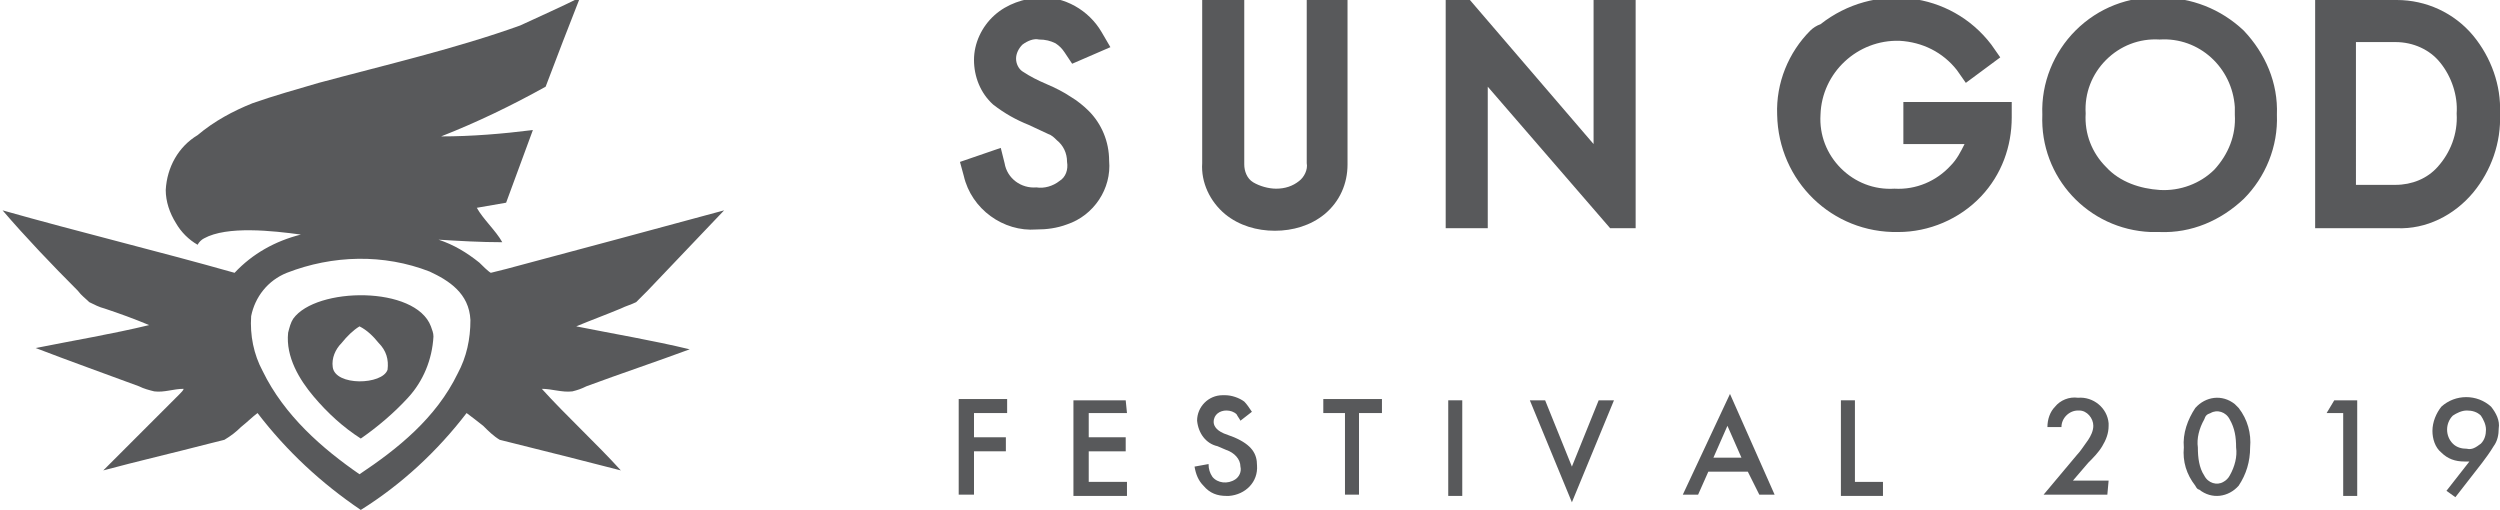 <?xml version="1.0" encoding="utf-8"?>
<!-- Generator: Adobe Illustrator 23.0.1, SVG Export Plug-In . SVG Version: 6.00 Build 0)  -->
<svg version="1.1" id="Layer_1" xmlns="http://www.w3.org/2000/svg" xmlns:xlink="http://www.w3.org/1999/xlink" x="0px" y="0px"
	 viewBox="0 0 196.1 40" style="enable-background:new 0 0 196.1 40;" xml:space="preserve">
	 <defs>
    <filter id="blur" x="0" y="0">
      <feGaussianBlur in="SourceGraphic" stdDeviation="15" />
    </filter>
  </defs>
<style type="text/css">
	.st0{fill:#58595B;}
	.st1{fill-rule:evenodd;clip-rule:evenodd;fill:#58595B;}
</style>
<title>Asset 2</title>
<g>
	<g id="Layer_1-2">
		<path class="st0" d="M78,1.2c-1,0.9-1.6,2.2-1.6,3.5s0.5,2.6,1.5,3.5c0.9,0.7,1.8,1.2,2.8,1.6l1.5,0.7c0.3,0.1,0.5,0.3,0.7,0.5
			c0.5,0.4,0.8,1,0.8,1.7c0.1,0.6-0.1,1.2-0.6,1.5c-0.5,0.4-1.2,0.6-1.8,0.5c-1.2,0.1-2.3-0.7-2.5-1.9l-0.3-1.2l-3.2,1.1l0.3,1.1
			c0.6,2.6,3.1,4.4,5.7,4.2c0.8,0,1.6-0.1,2.4-0.4c2.1-0.7,3.5-2.8,3.3-5c0-1.5-0.6-2.9-1.6-3.9C85,8.3,84.5,7.9,84,7.6
			c-0.6-0.4-1.2-0.7-1.9-1c-0.7-0.3-1.3-0.6-1.9-1c-0.3-0.2-0.5-0.6-0.5-1c0-0.4,0.2-0.8,0.5-1.1c0.4-0.3,0.9-0.5,1.3-0.4
			c0.5,0,0.9,0.1,1.3,0.3c0.3,0.2,0.5,0.4,0.7,0.7L84.1,5l3-1.3l-0.7-1.2c-1-1.7-2.9-2.8-4.9-2.7C80.3-0.1,79,0.3,78,1.2z"/>
		<path class="st0" d="M102.5,0v12.8c0.1,0.5-0.2,1.1-0.6,1.4c-0.5,0.4-1.1,0.6-1.8,0.6c-0.6,0-1.3-0.2-1.8-0.5s-0.7-0.9-0.7-1.4V0
			h-3.3v12.8c-0.1,1.5,0.6,3,1.8,4c1.1,0.9,2.5,1.3,3.9,1.3s2.8-0.4,3.9-1.3c1.2-1,1.8-2.4,1.8-3.9V0H102.5z"/>
		<path class="st0" d="M142,2.4c-1.7,1.7-2.7,4.1-2.6,6.6c0.1,5.2,4.3,9.3,9.5,9.2c2.4,0,4.8-1,6.5-2.8c1.6-1.7,2.4-3.9,2.4-6.2V8
			h-8.5v3.3h4.8c-0.3,0.6-0.6,1.2-1.1,1.7c-1.1,1.2-2.7,1.9-4.4,1.8c-1.6,0.1-3.1-0.5-4.2-1.6c-1.1-1.1-1.7-2.6-1.6-4.2
			c0.1-3.3,2.9-5.9,6.2-5.8c1.8,0.1,3.4,0.9,4.5,2.3l0.7,1l2.7-2l-0.7-1c-3.2-4.2-9.2-4.9-13.4-1.6C142.5,2,142.2,2.2,142,2.4
			L142,2.4z"/>
		<path id="letter-o" class="st0" d="M162.8,2.4c-1.7,1.7-2.7,4.1-2.6,6.6c-0.2,4.9,3.6,9,8.5,9.2c0.2,0,0.5,0,0.7,0
			c2.5,0.1,4.8-0.9,6.6-2.6c1.7-1.7,2.7-4.1,2.6-6.6c0.1-2.5-0.9-4.8-2.6-6.6c-1.8-1.7-4.1-2.6-6.6-2.6C167-0.3,164.6,0.6,162.8,2.4
			z M165.2,13.1L165.2,13.1c-1.1-1.1-1.7-2.6-1.6-4.2c-0.1-1.6,0.5-3.1,1.6-4.2s2.6-1.7,4.2-1.6c3.1-0.2,5.7,2.2,5.9,5.3
			c0,0.2,0,0.4,0,0.6c0.1,1.6-0.5,3.1-1.6,4.3c-1.1,1.1-2.7,1.7-4.3,1.6C167.9,14.8,166.3,14.3,165.2,13.1z"/>
		<path class="st0" d="M181.6,0v17.9h6.4c2.3,0.1,4.5-1,6-2.8c1.4-1.7,2.2-3.9,2.1-6.2c0.1-2.2-0.7-4.4-2.1-6.1
			C192.5,1,190.3,0,188,0L181.6,0z M187.9,3.3c1.4,0,2.7,0.6,3.5,1.6c0.9,1.1,1.4,2.6,1.3,4c0.1,1.6-0.5,3.1-1.5,4.2
			c-0.8,0.9-2,1.4-3.3,1.4h-3.1V3.3H187.9z"/>
		<path class="st0" d="M128.3,0H125v11.3L115.3,0h-1.9v17.9h3.3V6.8l9.6,11.1h2V0z"/>
		<path class="st1" d="M28.3,34.4c-1.4-0.9-2.6-2-3.7-3.3s-2.2-3.1-2-5c0.1-0.4,0.2-0.8,0.4-1.1c1.8-2.5,9.6-2.6,10.8,0.6
			c0.1,0.3,0.2,0.5,0.2,0.8c-0.1,1.8-0.8,3.5-2,4.8C30.9,32.4,29.6,33.5,28.3,34.4z M26.8,26.9c-0.5,0.5-0.8,1.2-0.7,1.9
			c0.2,1.5,3.9,1.4,4.3,0.2c0.1-0.8-0.1-1.5-0.7-2.1c-0.4-0.5-0.9-1-1.5-1.3C27.7,25.9,27.2,26.4,26.8,26.9z"/>
		<path class="st1" d="M45.5-0.2c-0.9,2.3-1.8,4.6-2.7,7c-2.7,1.5-5.4,2.8-8.2,3.9c2.4,0,4.8-0.2,7.2-0.5c-0.7,1.9-1.4,3.8-2.1,5.7
			l-2.3,0.4c0.5,0.9,1.5,1.8,2,2.7c-1.7,0-3.4-0.1-5-0.2c1.2,0.4,2.2,1,3.2,1.8c0.2,0.2,0.7,0.7,0.9,0.8c0.4-0.1,0.8-0.2,1.2-0.3
			c5.6-1.5,11.6-3.1,17.1-4.6c-1.9,2-4,4.2-6,6.3c-0.3,0.3-0.6,0.6-0.9,0.9c-0.4,0.2-0.8,0.3-1.2,0.5c-1.2,0.5-2.3,0.9-3.5,1.4
			c3,0.6,6,1.1,8.9,1.8c-2.7,1-5.4,1.9-8.1,2.9c-0.4,0.2-0.7,0.3-1.1,0.4c-0.8,0.1-1.6-0.2-2.4-0.2c1.9,2.1,4.3,4.3,6.2,6.4
			c-2.7-0.7-5.5-1.4-8.3-2.1c-0.4-0.1-0.8-0.2-1.2-0.3c-0.5-0.3-0.9-0.7-1.3-1.1c-0.5-0.4-0.9-0.7-1.3-1c-2.3,3-5.1,5.6-8.3,7.6
			c-3.1-2.1-5.8-4.6-8.1-7.6c-0.4,0.3-0.8,0.7-1.3,1.1c-0.4,0.4-0.8,0.7-1.3,1c-0.4,0.1-0.8,0.2-1.2,0.3c-2.7,0.7-5.7,1.4-8.3,2.1
			c2-2,4-4,6-6c0.1-0.1,0.3-0.3,0.3-0.4c-0.8,0-1.5,0.3-2.3,0.2c-0.4-0.1-0.8-0.2-1.2-0.4c-2.7-1-5.5-2-8.1-3c3-0.6,6-1.1,8.9-1.8
			c-1.2-0.5-2.3-0.9-3.5-1.3c-0.4-0.1-0.8-0.3-1.2-0.5c-0.3-0.3-0.6-0.5-0.9-0.9c-2-2-4.1-4.2-5.9-6.3c6,1.7,12.2,3.2,18.2,4.9
			c1.4-1.5,3.2-2.5,5.2-3c-2.2-0.3-5.8-0.7-7.6,0.3c-0.2,0.1-0.4,0.3-0.5,0.5c-0.7-0.4-1.3-1-1.7-1.7c-0.5-0.8-0.8-1.7-0.8-2.6
			c0.1-1.8,1-3.4,2.5-4.3c1.3-1.1,2.8-1.9,4.3-2.5C21.5,7.5,23.3,7,25,6.5C30.2,5.1,35.8,3.8,40.8,2C42.3,1.3,43.9,0.6,45.5-0.2
			L45.5-0.2z M35.9,29.3c0.7-1.3,1-2.7,1-4.2c-0.1-2.1-1.7-3.1-3.2-3.8c-3.6-1.4-7.6-1.3-11.2,0.1C21,22,20,23.3,19.7,24.8
			c-0.1,1.5,0.2,3,0.9,4.3c1.7,3.5,4.7,6.1,7.6,8.1C31.2,35.2,34.2,32.8,35.9,29.3z"/>
		<path class="st0" d="M79,32.4h-2.6v1.9h2.5v1.1h-2.5v3.4h-1.2v-7.5H79V32.4z"/>
		<path class="st0" d="M88.4,32.4h-3v1.9h2.9v1.1h-2.9v2.4h3v1.1h-4.2v-7.5h4.1L88.4,32.4L88.4,32.4z"/>
		<path class="st0" d="M97.3,33c-0.1-0.2-0.2-0.3-0.3-0.5c-0.2-0.2-0.5-0.3-0.8-0.3c-0.5,0-1,0.3-1,0.9l0,0c0,0.2,0.1,0.6,0.8,0.9
			l0.8,0.3c1.4,0.6,1.8,1.3,1.8,2.2c0.1,1.3-0.9,2.3-2.2,2.4c-0.1,0-0.1,0-0.2,0c-0.7,0-1.3-0.2-1.8-0.8c-0.4-0.4-0.6-0.9-0.7-1.5
			l1.1-0.2c0,0.4,0.1,0.7,0.3,1c0.4,0.5,1.2,0.6,1.8,0.2c0.3-0.2,0.5-0.6,0.4-1c0-0.6-0.5-1.1-1.1-1.3L95.5,35c-0.9-0.2-1.5-1-1.6-2
			c0-1.1,0.9-2,2-2c0.1,0,0.1,0,0.2,0c0.5,0,1.1,0.2,1.5,0.5c0.2,0.2,0.4,0.5,0.6,0.8L97.3,33z"/>
		<path class="st0" d="M106.6,32.4v6.4h-1.1v-6.4h-1.7v-1.1h4.6v1.1H106.6z"/>
		<path class="st0" d="M114.7,31.4v7.5h-1.1v-7.5H114.7z"/>
		<path class="st0" d="M121.2,31.4l2.1,5.2l2.1-5.2h1.2l-3.3,8l-3.3-8H121.2z"/>
		<path class="st0" d="M137.1,37H134l-0.8,1.8H132l3.7-7.9l3.5,7.9H138L137.1,37z M136.6,35.9l-1.1-2.5l-1.1,2.5H136.6z"/>
		<path class="st0" d="M145.5,31.4v6.4h2.2v1.1h-3.3v-7.5H145.5z"/>
		<path class="st0" d="M165.3,38.8h-5l2.6-3.1c0.3-0.3,0.6-0.8,0.9-1.2c0.2-0.3,0.4-0.7,0.4-1.1c0-0.6-0.5-1.2-1.1-1.2H163
			c-0.7,0-1.3,0.6-1.3,1.3l0,0h-1.1c0-0.6,0.2-1.2,0.6-1.6c0.4-0.5,1.1-0.8,1.8-0.7c1.2-0.1,2.3,0.8,2.4,2c0,0.1,0,0.1,0,0.2
			c0,0.6-0.2,1.1-0.5,1.6s-0.7,0.9-1.1,1.3l-1.2,1.4h2.8L165.3,38.8L165.3,38.8z"/>
		<path class="st0" d="M172.2,38.1c-0.7-0.9-1-1.9-0.9-3c-0.1-1.1,0.3-2.2,0.9-3.1c0.8-0.9,2.1-1.1,3.1-0.3c0.1,0.1,0.2,0.2,0.3,0.3
			c0.7,0.9,1,2,0.9,3.1c0,1.1-0.3,2.1-0.9,3c-0.8,0.9-2.1,1.1-3.1,0.3C172.4,38.4,172.3,38.3,172.2,38.1z M172.9,32.9
			c-0.4,0.7-0.6,1.5-0.5,2.2c0,0.8,0.1,1.6,0.5,2.2c0.3,0.6,1,0.8,1.5,0.5c0.2-0.1,0.4-0.3,0.5-0.5c0.4-0.7,0.6-1.5,0.5-2.2
			c0-0.8-0.1-1.5-0.5-2.2c-0.3-0.6-1-0.8-1.5-0.5C173.1,32.5,173,32.6,172.9,32.9z"/>
		<path class="st0" d="M183.8,32.4h-1.3l0.6-1h1.8v7.5h-1.1V32.4z"/>
		<path class="st0" d="M191.9,38.5l1.8-2.3c-0.1,0-0.3,0-0.4,0c-0.7,0-1.3-0.2-1.8-0.7c-0.5-0.4-0.7-1.1-0.7-1.7
			c0-0.7,0.3-1.4,0.7-1.9c1.1-1,2.8-1,3.9,0c0.4,0.5,0.7,1.1,0.6,1.7c0,0.5-0.1,1-0.4,1.4c-0.3,0.5-0.6,0.9-0.9,1.3l-2.1,2.7
			L191.9,38.5z M194.6,34.8c0.3-0.3,0.4-0.7,0.4-1.1c0-0.4-0.2-0.8-0.4-1.1c-0.3-0.3-0.7-0.4-1.1-0.4c-0.4,0-0.8,0.2-1.1,0.4
			c-0.6,0.6-0.6,1.6,0,2.2c0.3,0.3,0.7,0.4,1.1,0.4C193.9,35.3,194.2,35.1,194.6,34.8L194.6,34.8z"/>
	</g>
</g>
</svg>
